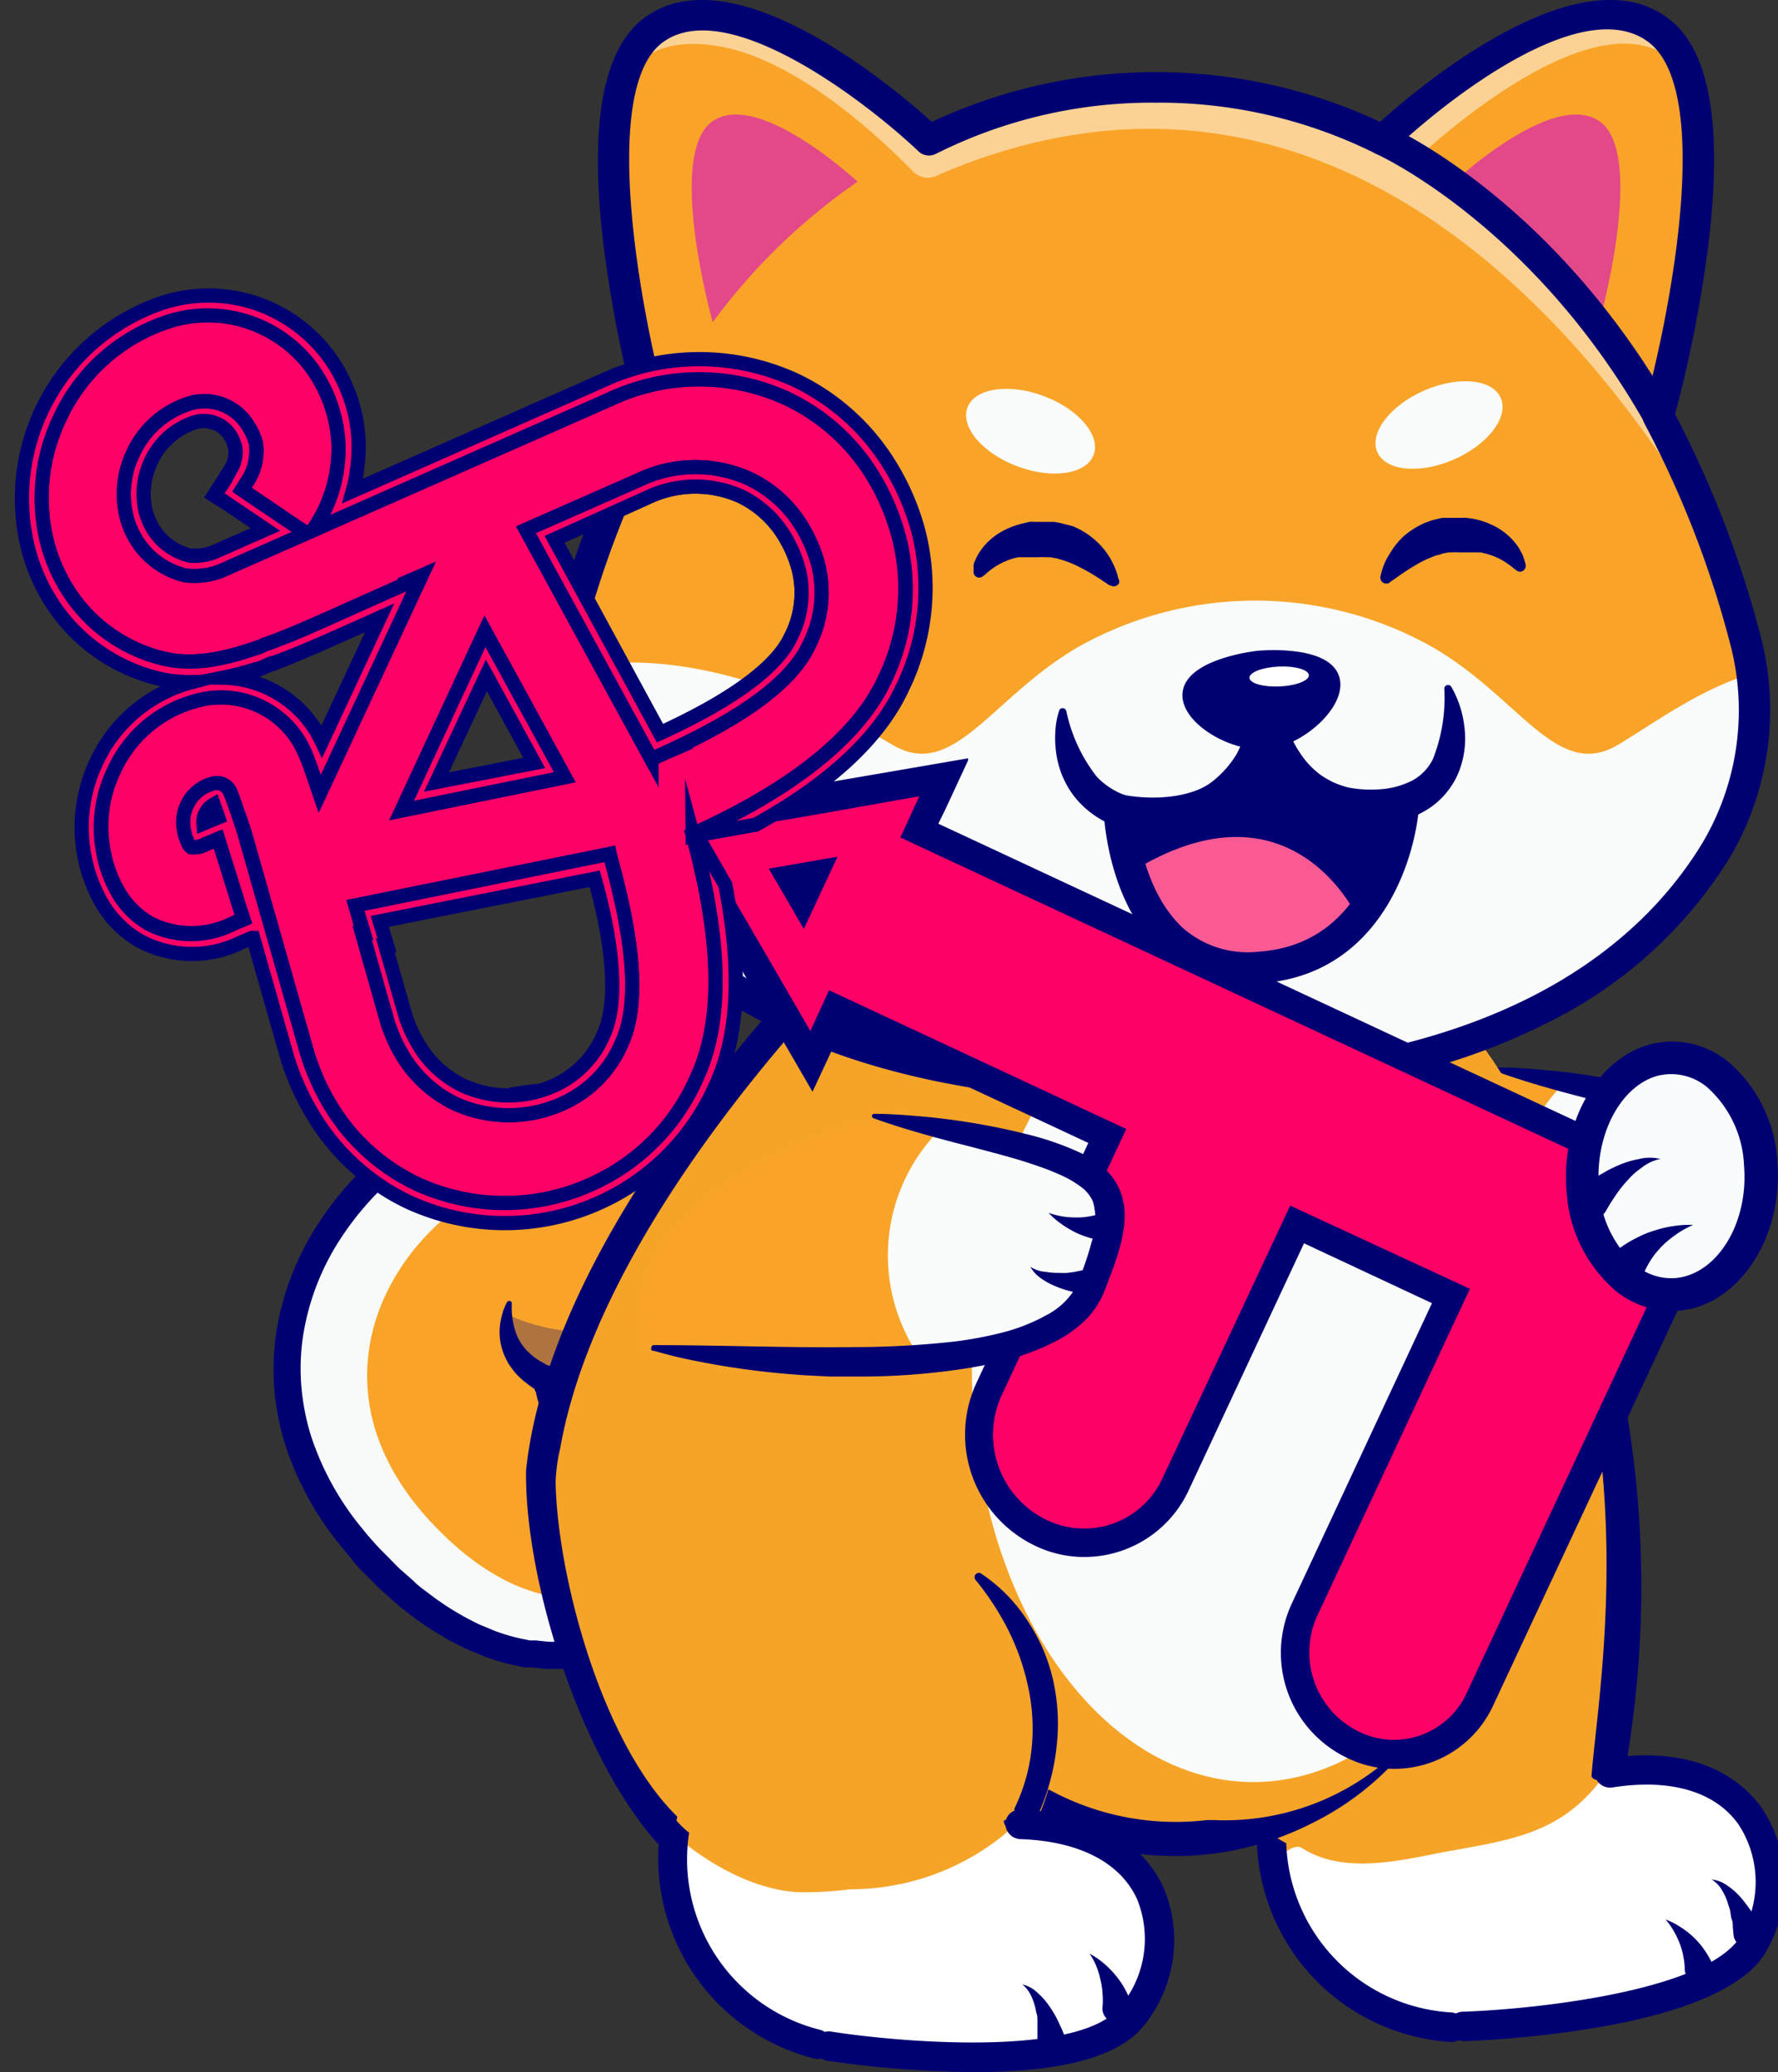 <svg xmlns="http://www.w3.org/2000/svg" viewBox="0 0 125.06 145.72"><rect x="0" y="0" width="125.06" height="145.72" fill="#333333" stroke="none"/><defs><style>.cls-1{fill:#f9a429;}.cls-2{fill:#fafbfb;}.cls-3{opacity:0.3;}.cls-4{fill:#000072;}.cls-5{fill:#f6a428;}.cls-6{fill:#fff;}.cls-7{fill:#f8fafa;}.cls-8{opacity:0.5;}.cls-9{fill:#e34989;}.cls-10{fill:#f95a93;}.cls-11,.cls-13{fill:none;}.cls-12,.cls-14{fill:#f06;}.cls-13,.cls-14{stroke:#000072;stroke-miterlimit:10;}.cls-15{fill:#f9fcfd;}</style></defs><title>a-chi-key</title><g id="EXPORT"><path class="cls-1" d="M89,91.79s28.39,3.82,31.63-4.54c3.3-8.53,1.11-8.68-14.81-12C105.85,75.27,86.38,79.7,89,91.79Z"/><path class="cls-2" d="M108.8,92.47c5.63-.53,10.59-1.94,11.84-5.16,3-7.72,1.48-8.57-10.65-11.11a12.54,12.54,0,0,0-1.19,16.27Z"/><g class="cls-3"><path class="cls-4" d="M118.41,83.69c-1.44,4.89-6.18,7.54-10.33,9,5.92-.48,11.24-1.87,12.53-5.22,2-5.24,2-7.32-2-8.91A8.39,8.39,0,0,1,118.41,83.69Z"/></g><path class="cls-4" d="M89.87,91.69c.58.17,1.16.32,1.74.46l.88.19.88.17c1.17.23,2.35.41,3.54.56s2.37.26,3.56.34q.9.06,1.8.09c.6,0,1.2,0,1.8,0a48.53,48.53,0,0,0,7.21-.49,30.21,30.21,0,0,0,3.6-.73,16.58,16.58,0,0,0,3.52-1.38A8.53,8.53,0,0,0,120,89.79a6,6,0,0,0,1.29-1.66,4.37,4.37,0,0,0,.23-.49l.17-.42.33-.85c.21-.57.41-1.15.58-1.76a9.81,9.81,0,0,0,.37-1.94,4.88,4.88,0,0,0-.31-2.2,4.39,4.39,0,0,0-1.38-1.8,7.8,7.8,0,0,0-1.73-1,20.23,20.23,0,0,0-3.52-1.18c-1.18-.3-2.35-.54-3.53-.74s-2.36-.36-3.55-.47-2.38-.2-3.58-.21a.16.16,0,0,0-.16.15.19.19,0,0,0,.11.16c2.26.81,4.55,1.42,6.82,2,1.13.3,2.27.59,3.37.92.56.17,1.11.35,1.64.54s1,.4,1.54.63a7.73,7.73,0,0,1,1.3.79,2.52,2.52,0,0,1,.77,1,4.62,4.62,0,0,1-.1,2.83c-.14.54-.31,1.08-.5,1.62l-.29.82-.15.4a3.09,3.09,0,0,1-.14.32,5.21,5.21,0,0,1-2.13,2.05,13,13,0,0,1-3.08,1.21,27.05,27.05,0,0,1-3.37.63,64.36,64.36,0,0,1-7,.39c-4.68.06-9.38-.14-14.14-.14a.16.16,0,0,0-.16.16A.16.16,0,0,0,89.87,91.69Z"/><path class="cls-4" d="M116.37,85.83a2.47,2.47,0,0,0,.8.84,4.6,4.6,0,0,0,1,.56c.19.09.38.14.57.21l.58.16.59.13.6.1a1,1,0,0,0,1.09-.79.94.94,0,0,0-.78-1.09.85.85,0,0,0-.39,0h0l-.5.13-.51.11-.52.07a4.55,4.55,0,0,1-.52,0,5.15,5.15,0,0,1-1-.07A2.29,2.29,0,0,1,116.37,85.83Z"/><path class="cls-4" d="M117.66,82a6.15,6.15,0,0,0,.76.68,7.48,7.48,0,0,0,.89.57,6,6,0,0,0,1,.43,6.66,6.66,0,0,0,1.11.27h0a1,1,0,1,0,.32-1.89.92.92,0,0,0-.44,0,5.85,5.85,0,0,1-.85.2,4.64,4.64,0,0,1-.92.06,5.17,5.17,0,0,1-1-.09A5.36,5.36,0,0,1,117.66,82Z"/><ellipse class="cls-5" cx="102.01" cy="129.9" rx="12.26" ry="12.94" transform="translate(-61.01 103.37) rotate(-42.61)"/><path class="cls-5" d="M102.94,142.52s17.23-.53,20.39-5.79.35-15.15-12.84-11.43S107.8,131.52,102.94,142.52Z"/><path class="cls-6" d="M89.62,130.33c.56.4,1.26-.73,1.92-.38,2.82,1.81,6.48,1,9.62.38,4.31-.82,7.94-1.12,10.85-4.42a12,12,0,0,0,1.06-1.4,1.28,1.28,0,0,1,.11.2c10.87-1.72,13.07,7.14,10.15,12-2.83,4.71-16.94,5.63-19.86,5.77h-.53a7.85,7.85,0,0,1-.84,0,13.43,13.43,0,0,1-12.66-13.2C89.43,128.85,89.57,130.77,89.62,130.33Z"/><path class="cls-2" d="M103.2,142.51h0Z"/><path class="cls-4" d="M103.21,142.63h-.43l.07-.22h.33Z"/><path class="cls-4" d="M113.56,123.32l.33.56a1,1,0,0,1-.4,1.38,1.06,1.06,0,0,1-1.39-.47l-.07-.11A6,6,0,0,0,113.56,123.32Z"/><path class="cls-4" d="M88.47,128a6.22,6.22,0,0,0,2,1.63,12.33,12.33,0,0,0,11.62,11.9,1.09,1.09,0,0,1,1,1.08,1,1,0,0,1-1,1,14.55,14.55,0,0,1-13.69-14.28C88.41,128.82,88.43,128.38,88.47,128Z"/><path class="cls-4" d="M123.17,138.55c-2,1.8-5.65,3.17-11,4.07a74.22,74.22,0,0,1-9.15.93,1.09,1.09,0,0,1-1.11-1,1,1,0,0,1,.94-1.07c4.65-.14,17.22-1.38,19.59-5.33a7.4,7.4,0,0,0-.13-7.8c-1.63-2.35-4.8-3.29-8.91-2.64a1.09,1.09,0,0,1-1.22-.86,1,1,0,0,1,.79-1.17c6.69-1.06,9.77,1.77,11,3.55a9.56,9.56,0,0,1,.23,10.06A5.9,5.9,0,0,1,123.17,138.55Z"/><path class="cls-4" d="M120.39,132.18a2.31,2.31,0,0,1,1.08.41,4.87,4.87,0,0,1,.91.79c.14.15.26.31.39.47l.36.49c.1.17.22.34.32.52l.3.54a1,1,0,0,1-.38,1.38.93.93,0,0,1-1.32-.33.89.89,0,0,1-.12-.39v0l-.05-.54c0-.18,0-.35-.07-.53s-.07-.36-.1-.53-.09-.35-.15-.51a3.89,3.89,0,0,0-.43-1A2.1,2.1,0,0,0,120.39,132.18Z"/><path class="cls-4" d="M117.16,135a4.89,4.89,0,0,1,.92.45,6.13,6.13,0,0,1,.85.62,5.78,5.78,0,0,1,.76.8,7.28,7.28,0,0,1,.64,1v0a1.05,1.05,0,0,1-.37,1.39.94.94,0,0,1-1.46-.78,4.58,4.58,0,0,0-.1-.89,5,5,0,0,0-.25-.9,6.42,6.42,0,0,0-.42-.88A5.61,5.61,0,0,0,117.16,135Z"/><path class="cls-1" d="M38.42,97s1.37,10.46,15.25,7.66l2,2S42,126.8,25.89,109.48C9.15,91.44,33.13,70.83,45,79.06c11.53,8,.14,20-5.28,18.43s-3.88-5.88-3.88-5.88"/><path class="cls-7" d="M25.89,109.48C9.15,91.44,33.13,70.83,45,79.06c6.07,4.19,5.79,9.51,3.37,13.38,1.13-2.8.72-6.22-3.3-9C35.88,77.07,17.31,93,30.27,107c10.82,11.67,20.25,1.42,22.54-1.47.48-.06,1-.13,1.5-.23l1.37,1.38S42,126.8,25.89,109.48Z"/><path class="cls-4" d="M37.49,97.11c0,.16,0,.25.07.37s0,.22.08.33.11.43.18.64a11.35,11.35,0,0,0,.47,1.22,10.89,10.89,0,0,0,1.36,2.24,10.36,10.36,0,0,0,4.18,3.15,13.83,13.83,0,0,0,5,1,22.32,22.32,0,0,0,5-.48l-.84-.26,2,2-.11-1.19h0c-.32.46-.71,1-1.09,1.41s-.8.91-1.21,1.35a26.92,26.92,0,0,1-2.67,2.46,23.6,23.6,0,0,1-3,2c-.27.14-.52.3-.79.42l-.8.39-.82.34-.21.09-.21.07-.41.13a13.18,13.18,0,0,1-3.44.67c-.15,0-.29,0-.44,0H39a3.1,3.1,0,0,1-.43,0l-.87-.09-.22,0-.21,0-.43-.09a12.42,12.42,0,0,1-1.69-.46l-.21-.07-.21-.08-.4-.17c-.27-.12-.55-.21-.81-.35a19.83,19.83,0,0,1-3.05-1.85c-.47-.37-1-.71-1.4-1.13l-.68-.6c-.11-.1-.23-.19-.34-.3l-.32-.32c-.42-.44-.86-.86-1.27-1.3l-.6-.68-.57-.7A20,20,0,0,1,21.88,101a16.43,16.43,0,0,1-.68-3.46A15.27,15.27,0,0,1,21.31,94a17.39,17.39,0,0,1,2.46-6.6,20.65,20.65,0,0,1,4.76-5.28,18.75,18.75,0,0,1,6.26-3.3,12.26,12.26,0,0,1,6.81-.22,8.76,8.76,0,0,1,1.57.6,7.43,7.43,0,0,1,.73.4,6.22,6.22,0,0,1,.7.48l.7.53.65.57a5.76,5.76,0,0,1,.6.61l.3.31.26.33a8,8,0,0,1,1.49,2.9,7.6,7.6,0,0,1,.13,3.22,9.67,9.67,0,0,1-1.21,3.1,11.21,11.21,0,0,1-2.15,2.65,9.94,9.94,0,0,1-2.8,1.85,5.05,5.05,0,0,1-1.51.4,2.81,2.81,0,0,1-.71,0L40,96.53l-.4-.12-.4-.13a2.43,2.43,0,0,1-.37-.16L38.47,96l-.34-.2a4.07,4.07,0,0,1-.65-.43,2.33,2.33,0,0,1-.28-.26L37.06,95l-.12-.15a3.57,3.57,0,0,1-.74-1.39A5.54,5.54,0,0,1,36,91.67v0a.18.18,0,0,0-.33-.1,3.56,3.56,0,0,0-.38,1,4.33,4.33,0,0,0-.15,1,4.19,4.19,0,0,0,.51,2.11l.13.25.16.22a5.12,5.12,0,0,0,.34.44,5.71,5.71,0,0,0,.82.74l.44.32.47.25c.16.07.31.17.47.23l.49.19.49.18.59.13a6.46,6.46,0,0,0,1.16,0,7.37,7.37,0,0,0,2.12-.49c.33-.12.64-.28,1-.42l.45-.25c.15-.09.3-.17.44-.27a9.8,9.8,0,0,0,.85-.58c.27-.2.53-.43.79-.65a13.92,13.92,0,0,0,2.61-3.11A11.81,11.81,0,0,0,51,89a9.37,9.37,0,0,0-.17-4.21,10,10,0,0,0-1.93-3.71l-.32-.4-.36-.37a9.63,9.63,0,0,0-.72-.71c-.26-.22-.51-.45-.77-.66l-.8-.6c-.26-.2-.57-.38-.85-.57s-.6-.34-.92-.48a11.31,11.31,0,0,0-1.94-.72,13.81,13.81,0,0,0-2-.37,15.29,15.29,0,0,0-2,0,16.38,16.38,0,0,0-3.94.71,20,20,0,0,0-3.64,1.53,21.6,21.6,0,0,0-3.28,2.16,22.5,22.5,0,0,0-5.21,5.83,19.33,19.33,0,0,0-2.73,7.37,18.18,18.18,0,0,0-.12,4,18.4,18.4,0,0,0,.79,3.89,21.8,21.8,0,0,0,3.74,6.86l.62.75L25,110c.44.48.9.92,1.35,1.38l.34.34.37.33.73.64c.47.44,1,.81,1.52,1.21a21.13,21.13,0,0,0,3.36,2c.29.15.61.26.91.39l.46.19.23.09.24.08a16.17,16.17,0,0,0,1.93.52l.49.1.24,0,.25,0,1,.1a4.18,4.18,0,0,0,.5,0h1c.17,0,.34,0,.5,0a15.67,15.67,0,0,0,3.91-.77l.47-.16.23-.08.23-.09.91-.38.89-.44c.3-.13.57-.31.86-.47a24.37,24.37,0,0,0,3.21-2.21A29.48,29.48,0,0,0,54,110.2c.44-.47.87-1,1.28-1.45s.81-1,1.21-1.55h0a.92.92,0,0,0-.11-1.18h0l-2-2a.94.94,0,0,0-.84-.26h0a21.54,21.54,0,0,1-4.57.46,12.26,12.26,0,0,1-4.36-.85,8.44,8.44,0,0,1-3.43-2.58A9.06,9.06,0,0,1,40,98.9a10.65,10.65,0,0,1-.39-1c-.06-.18-.11-.35-.15-.52l-.06-.26a1.24,1.24,0,0,1,0-.23v0a.93.93,0,0,0-1.85.27Z"/><g class="cls-3"><path class="cls-4" d="M35.67,92.44s10,5,14-5.18c0,0-3,13.11-12,9.35A5.24,5.24,0,0,1,35.67,92.44Z"/></g><path class="cls-5" d="M62.87,63.52S42.65,84.3,38.05,102.24C36.8,107.1,38.51,113,40.36,118c1.58,4.27,3,7.89,5.77,9.23,17.7,8.47,24.63-.38,38.1,1.16,13.76,1.57,29.05-4.3,29.05-4.3s4.84-46.43-17.2-57.69S64.2,61.8,62.87,63.52Z"/><path class="cls-4" d="M95.59,67.38c-11.43-5.83-19.24-6.59-23.79-6.2-5,.44-7.59,2.36-8.08,3l-.12.13c-.23.21-21,19.41-24.2,37.56a12.05,12.05,0,0,0-.32,2.37c.12,6.85,3.59,19.93,9.75,24.55a2.57,2.57,0,0,0-1.93,1.54c-5.77-5.77-10-18.85-9.9-26.92a30.49,30.49,0,0,1,.57-3.42c1.56-7,5.54-14.69,11.88-23.08A119.9,119.9,0,0,1,62.08,62.78c.94-1.13,4-3.27,9.54-3.75,7-.6,15.41,1.56,25,6.43A1.07,1.07,0,0,1,97,66.91,1.08,1.08,0,0,1,95.59,67.38Z"/><path class="cls-4" d="M111.94,124.94c.34-4.7,2.63-17.29-.82-30.85a1.12,1.12,0,0,1,.58-1.3,1.07,1.07,0,0,1,1.49.71,73.45,73.45,0,0,1,1.16,30.72,1.06,1.06,0,0,1-1,1C113.25,124.24,112.49,125.73,111.94,124.94Z"/><ellipse class="cls-2" cx="88.16" cy="96.3" rx="19.8" ry="29.03"/><path class="cls-4" d="M58.1,136.34a16.62,16.62,0,0,0,2.34,0,16.28,16.28,0,0,0,2.31-.34,15.26,15.26,0,0,0,4.33-1.75,15,15,0,0,0,6.07-6.92,14.75,14.75,0,0,0,.75-2.21,15.13,15.13,0,0,0,.42-2.31,14,14,0,0,0-.25-4.66,13.22,13.22,0,0,0-.73-2.23,13.53,13.53,0,0,0-1.11-2A11.4,11.4,0,0,0,69,110.66a.3.3,0,0,0-.4.09.32.32,0,0,0,0,.34h0a19.51,19.51,0,0,1,2.33,3.57,16.76,16.76,0,0,1,1.37,3.9,13.84,13.84,0,0,1,.29,4.11,12.59,12.59,0,0,1-1,4,13.26,13.26,0,0,1-13.32,8,.86.86,0,1,0-.15,1.71Z"/><ellipse class="cls-5" cx="59.75" cy="131.32" rx="12.26" ry="12.94" transform="translate(-60.33 51.35) rotate(-31.87)"/><path class="cls-5" d="M58.31,143.9s17,2.69,21.11-1.89,3.17-14.82-10.48-13.62S65.14,134,58.31,143.9Z"/><path class="cls-6" d="M56.49,133.08a25.66,25.66,0,0,0,3.33-.21,17.14,17.14,0,0,0,10.5-3.6,11.25,11.25,0,0,0,1.3-1.18c0,.07,0,.14.08.22,11,.34,11.5,9.45,7.72,13.7s-17.69,2.37-20.59,2l-.26,0-.26,0h0c-.28-.05-.55-.1-.82-.17A13.44,13.44,0,0,1,47.42,129C49.85,131.19,53.42,133.08,56.49,133.08Z"/><path class="cls-2" d="M58.56,143.94l-.25,0h0Z"/><path class="cls-4" d="M58.55,144.05h0l-.25,0-.17,0,.11-.21h.08l.25,0h0Z"/><path class="cls-4" d="M72.32,127a6.32,6.32,0,0,1,.22.61,1,1,0,0,1-.64,1.28,1.07,1.07,0,0,1-1.29-.72c0-.05,0-.09,0-.13A6.06,6.06,0,0,0,72.32,127Z"/><path class="cls-4" d="M46.81,126.89a6.15,6.15,0,0,0,1.66,2,12.36,12.36,0,0,0,9.2,13.86,1.09,1.09,0,0,1,.81,1.25.94.94,0,0,1-.44.66,1,1,0,0,1-.74.12,14.54,14.54,0,0,1-10.79-16.59A13,13,0,0,1,46.81,126.89Z"/><path class="cls-4" d="M78.93,143.77c-2.26,1.4-6.14,2.06-11.57,1.94a75.65,75.65,0,0,1-9.16-.78,1.09,1.09,0,0,1-.9-1.19,1,1,0,0,1,1.11-.87c4.6.73,17.18,1.85,20.24-1.58a7.42,7.42,0,0,0,1.34-7.7c-1.17-2.61-4.11-4.12-8.27-4.25a1.09,1.09,0,0,1-1-1.07,1,1,0,0,1,1-1c6.77.21,9.26,3.57,10.15,5.55a9.54,9.54,0,0,1-1.65,9.92A5.91,5.91,0,0,1,78.93,143.77Z"/><path class="cls-4" d="M71.91,139.56a2.32,2.32,0,0,1,1.06.58,5,5,0,0,1,.83.94,6,6,0,0,1,.34.53q.17.28.3.57l.27.58.23.59a1.09,1.09,0,0,1-.57,1.38,1,1,0,0,1-1.33-.51.93.93,0,0,1-.07-.43v0l0-.57c0-.18,0-.37,0-.56s0-.37,0-.56,0-.37-.08-.55a4.38,4.38,0,0,0-.31-1.07A2.34,2.34,0,0,0,71.91,139.56Z"/><path class="cls-4" d="M76.64,137.4a5.09,5.09,0,0,1,.89.59,6.43,6.43,0,0,1,.8.77,6.25,6.25,0,0,1,.68.92,7.85,7.85,0,0,1,.53,1.09v0a1.1,1.1,0,0,1-.58,1.39,1,1,0,0,1-1.34-.52.92.92,0,0,1-.07-.49,5.75,5.75,0,0,0,0-.93,5.29,5.29,0,0,0-.15-1,5.75,5.75,0,0,0-.31-1A5,5,0,0,0,76.64,137.4Z"/><path class="cls-4" d="M73.74,125.84l.66.34A18.61,18.61,0,0,0,84.91,128l.42,0a17.55,17.55,0,0,0,11.51-3.62,12.24,12.24,0,0,0,2.42-2.51c.26-.18.53-.36.79-.56-.09.16-.19.31-.28.46a19.56,19.56,0,0,1-2.08,2.56,20,20,0,0,1-5.32,3.85,21.17,21.17,0,0,1-3,1.26,20.68,20.68,0,0,1-3.19.8,21,21,0,0,1-12.81-1.89c-.16-.07-.31-.16-.47-.24A16.78,16.78,0,0,0,73.74,125.84Z"/><path class="cls-1" d="M45.94,29.26s-6.32-22.37,0-27.12,19.4,7.72,19.4,7.72a36.21,36.21,0,0,1,31.93,0s13.08-12.47,19.4-7.72,0,27.12,0,27.12h0a71.5,71.5,0,0,1,6.06,15.68,19.32,19.32,0,0,1-2.15,15C115.85,67.7,105,76.48,81.31,76.39,57.65,76.48,46.76,67.7,42,60a19.32,19.32,0,0,1-2.15-15,71.5,71.5,0,0,1,6.06-15.68"/><path class="cls-2" d="M42,60a19.29,19.29,0,0,1-2.62-12.66c8.3-2.67,19.13,2.52,23.41,5.05s6.94-3.33,13-6.86a25.4,25.4,0,0,1,25,0c6.1,3.53,8.72,9.4,13,6.86,2.48-1.47,5.58-3.82,9.35-5A19.23,19.23,0,0,1,120.58,60C115.85,67.7,105,76.48,81.31,76.39,57.65,76.48,46.76,67.7,42,60Z"/><g class="cls-8"><path class="cls-6" d="M48.65,1.1C54-.77,65.34,9.86,65.34,9.86,104.6-5.44,120.4,37.67,120.4,37.67,107.23,15.4,88.31,2.7,66,12.3a1.45,1.45,0,0,1-1.78-.24c-2.14-2.2-8.21-8-13.86-8.84-7-1.08-7,4.84-7,4.84A7.65,7.65,0,0,1,48.65,1.1Z"/></g><g class="cls-8"><path class="cls-6" d="M116.2,2.84a4.39,4.39,0,0,1,1,1.06C111.36,0,99.74,11.09,99.74,11.09L98.52,9.87S110.45-1.49,116.2,2.84Z"/></g><path class="cls-9" d="M102.29,12.78s7.08-6.6,10.28-4.2-.08,14.09-.08,14.09A43,43,0,0,0,102.29,12.78Z"/><path class="cls-9" d="M60.32,12.78s-7.08-6.6-10.27-4.2.08,14.09.08,14.09A42.83,42.83,0,0,1,60.32,12.78Z"/><path class="cls-4" d="M54.09,72.07a31.29,31.29,0,0,1-13-11.56,20.44,20.44,0,0,1-2.27-15.84,73.14,73.14,0,0,1,5.95-15.54A92.12,92.12,0,0,1,42.5,17.62C41.4,9,42.34,3.5,45.29,1.28c6.26-4.71,17.6,4.9,20.25,7.29a37.26,37.26,0,0,1,31.53,0c2.66-2.39,14-12,20.25-7.29,3,2.22,3.89,7.72,2.79,16.34a92.12,92.12,0,0,1-2.29,11.51,73.14,73.14,0,0,1,6,15.54,20.44,20.44,0,0,1-2.27,15.84,31.26,31.26,0,0,1-13,11.56c-7.12,3.58-16.16,5.39-26.85,5.39h-.74C70.24,77.46,61.21,75.65,54.09,72.07Zm27.59,3.24c23.34,0,33.54-8.65,38-15.92a18.27,18.27,0,0,0,2-14.17,70.94,70.94,0,0,0-6-15.41,1.11,1.11,0,0,1-.11-.84c1.71-6,5.09-22.43.39-26s-14.55,4.35-18,7.64a1.07,1.07,0,0,1-1.21.19A34.09,34.09,0,0,0,81.38,7.22a.38.38,0,0,1-.15,0,33.85,33.85,0,0,0-15.42,3.61,1.07,1.07,0,0,1-1.21-.19C61.14,7.35,51.17-.44,46.59,3S45.28,22.94,47,29a1.08,1.08,0,0,1-.11.83,71,71,0,0,0-5.95,15.42,18.35,18.35,0,0,0,2,14.17c4.44,7.27,14.64,15.92,38,15.92h.74Z"/><path class="cls-4" d="M116.67,30.34a1.09,1.09,0,0,0,.94-1.62C109.3,14.15,98.18,9.08,97.71,8.87a1.09,1.09,0,0,0-1.43.55,1.08,1.08,0,0,0,.55,1.42h0c.11.05,11,5,18.91,19A1.06,1.06,0,0,0,116.67,30.34Z"/><path class="cls-4" d="M83.22,48.46c.55-2.21,5.22-2.69,5.22-2.69s4.67-.48,5.66,1.57-2.29,5.08-4.95,5.35S82.67,50.66,83.22,48.46Z"/><path class="cls-4" d="M87.86,50.84l-.06.23-.09.27c-.07.19-.14.37-.22.55A9.59,9.59,0,0,1,87,53a7,7,0,0,1-1.47,1.75,4.88,4.88,0,0,1-.92.64,5.3,5.3,0,0,1-1,.46,7.39,7.39,0,0,1-2.33.37,5.18,5.18,0,0,1-4.14-1.6A11.22,11.22,0,0,1,75,50v0a.27.27,0,0,0-.32-.19.24.24,0,0,0-.18.17,5.43,5.43,0,0,0-.27,1.48,7.57,7.57,0,0,0,.06,1.5,6.46,6.46,0,0,0,1.17,2.92A6.55,6.55,0,0,0,78,57.92a8.34,8.34,0,0,0,3.12.75,10.56,10.56,0,0,0,1.59,0,8.74,8.74,0,0,0,1.59-.3,8.15,8.15,0,0,0,3-1.49,9.2,9.2,0,0,0,2.14-2.44A11.32,11.32,0,0,0,90.12,53q.15-.36.27-.75a2.91,2.91,0,0,0,.12-.39c0-.14.07-.25.11-.44a1.41,1.41,0,0,0-2.72-.7Z"/><path class="cls-4" d="M87.73,51.42c0,.2.07.31.11.45s.08.27.12.39.18.51.29.75A8.88,8.88,0,0,0,89,54.43a8.16,8.16,0,0,0,2.3,2.35,8.46,8.46,0,0,0,1.49.78,9.21,9.21,0,0,0,1.6.42,10.13,10.13,0,0,0,3.16,0,7.61,7.61,0,0,0,3-1.15,5.64,5.64,0,0,0,2.09-2.62,6.43,6.43,0,0,0,.36-3.1,7.28,7.28,0,0,0-.92-2.81.27.27,0,0,0-.36-.09.26.26,0,0,0-.13.23v0a11.69,11.69,0,0,1-.8,4.94,3.42,3.42,0,0,1-1.45,1.51,5.72,5.72,0,0,1-2.16.61,8.3,8.3,0,0,1-2.35-.12,6.43,6.43,0,0,1-1-.34,6.73,6.73,0,0,1-.94-.54,5.9,5.9,0,0,1-1.49-1.61,6.15,6.15,0,0,1-.55-1c-.08-.17-.15-.35-.22-.53l-.09-.27-.07-.21,0-.13a1.41,1.41,0,0,0-2.72.7Z"/><path class="cls-4" d="M98.69,56.36S98.08,67.4,88.6,68,78.74,57,78.74,57s9.37,2.18,10.28-7C89,49.93,90,58.81,98.69,56.36Z"/><path class="cls-10" d="M95.53,64.61s-4.6-10.36-16-3.26C79.57,61.35,84.61,73.73,95.53,64.61Z"/><path class="cls-4" d="M81.71,66.92c-3.83-3.46-4.07-9.64-4.08-9.9a1.13,1.13,0,0,1,.4-.89,1.11,1.11,0,0,1,1-.23s3.84.84,6.43-1a6.62,6.62,0,0,0,2.49-5,1.12,1.12,0,0,1,1.1-1h0a1.12,1.12,0,0,1,1.11,1s.41,3.45,2.78,5c1.38.92,3.23,1.08,5.48.44a1.12,1.12,0,0,1,1.41,1.14C99.57,60.58,97,68.59,88.67,69.15c-.27,0-.55,0-.82,0A8.87,8.87,0,0,1,81.71,66.92Zm10-10.24a7.88,7.88,0,0,1-2.53-2.88,7.66,7.66,0,0,1-2.42,2.89A10.32,10.32,0,0,1,80,58.28c.27,1.81,1.05,5,3.22,7a6.92,6.92,0,0,0,5.31,1.65c6.48-.44,8.34-6.32,8.86-9.15A7.78,7.78,0,0,1,91.66,56.68Z"/><ellipse class="cls-6" cx="89.97" cy="47.58" rx="2.09" ry="0.7" transform="translate(-2.04 4.08) rotate(-2.57)"/><ellipse class="cls-2" cx="72.49" cy="30.32" rx="2.64" ry="4.74" transform="translate(18.64 87.55) rotate(-69.44)"/><ellipse class="cls-2" cx="101.22" cy="29.89" rx="4.74" ry="2.64" transform="translate(-3.47 43.28) rotate(-23.74)"/><path class="cls-4" d="M97.77,40.94c.38-.26.76-.54,1.13-.78s.73-.46,1.08-.65a10.77,10.77,0,0,1,1.07-.46c.18,0,.35-.12.53-.14l.27-.06.27,0a5.3,5.3,0,0,1,.59,0c.2,0,.39,0,.59,0l.29,0,.29,0,.28,0,.28.07a4.51,4.51,0,0,1,1.09.41,3.61,3.61,0,0,1,.53.33,2.48,2.48,0,0,1,.26.19c.09.06.17.15.24.19l.14.1a.39.39,0,0,0,.55-.12.4.4,0,0,0,.06-.3,1.55,1.55,0,0,0-.06-.23,1.52,1.52,0,0,0-.06-.2,2.78,2.78,0,0,0-.16-.4c-.07-.12-.13-.25-.21-.37l-.12-.18-.13-.17a4.62,4.62,0,0,0-1.34-1.11,5.45,5.45,0,0,0-1.64-.58l-.42-.06a3.28,3.28,0,0,0-.43,0h-.42a1.47,1.47,0,0,0-.21,0l-.22,0-.45,0-.43.1a3,3,0,0,0-.43.12l-.42.16a5.89,5.89,0,0,0-1.45.93,5.56,5.56,0,0,0-1,1.28,4.08,4.08,0,0,0-.37.72,5,5,0,0,0-.24.8.42.42,0,0,0,.66.43Z"/><path class="cls-4" d="M78.66,40.68a3.85,3.85,0,0,0-.26-.79,5.17,5.17,0,0,0-1.48-2A5.5,5.5,0,0,0,75.44,37L75,36.89l-.43-.11-.44-.08-.44,0-.23,0h-.21l-.42,0a3,3,0,0,0-.42,0L72,36.8a5.62,5.62,0,0,0-1.62.63,4.53,4.53,0,0,0-1.31,1.15l-.12.17-.12.19c-.07.12-.14.25-.2.38s-.11.26-.15.39a1.6,1.6,0,0,0,0,.21c0,.07,0,.14,0,.23a.4.4,0,0,0,.62.4l.14-.1c.07-.05.15-.14.23-.2l.25-.2a4.21,4.21,0,0,1,.52-.34,5,5,0,0,1,1.08-.45l.28-.07.28,0,.29,0,.29,0c.2,0,.39,0,.59,0a5.54,5.54,0,0,1,.59,0l.27,0,.27.06c.18,0,.35.1.53.13a8.09,8.09,0,0,1,1.08.43c.36.18.73.38,1.11.61s.76.5,1.15.75l.06,0a.43.43,0,0,0,.59-.13A.41.41,0,0,0,78.66,40.68Z"/><path class="cls-11" d="M39.09,76.29a7.74,7.74,0,0,1-6.52.06,7.26,7.26,0,0,1-3.13-2.89,9.06,9.06,0,0,1-1-2.29l-1.34-4.69.12,0-.37-1.22-.14-.46,15.12-3c.71,2.72,2,8.12.58,11A6.78,6.78,0,0,1,39.09,76.29Z"/><polygon class="cls-11" points="56.54 65.36 54.07 61.12 58.91 60.28 56.54 65.36"/><path class="cls-12" d="M98.05,123.4a6.51,6.51,0,0,1-2.8-.63,7.21,7.21,0,0,1-3.48-9.57l10.29-22L91.24,86.11l-8.55,18.31a7.1,7.1,0,0,1-6.41,4.08,7,7,0,0,1-3-.66,7.65,7.65,0,0,1-3.7-10.18l8.3-17.77L58.79,71l-1.72,3.69L47.38,58l19-3.27-1.72,3.69,55.78,26L104,119.58a6.63,6.63,0,0,1-6,3.82ZM56.44,63.21l.76-1.61-1.54.26Z"/><path class="cls-4" d="M64.66,56,63.33,58.9l55.78,26-.62,1.32h0l-15.35,32.9a5.63,5.63,0,0,1-5.09,3.24,5.53,5.53,0,0,1-2.37-.53,6.2,6.2,0,0,1-3-8.25l10.71-22.94L90.75,84.79l-9,19.21a6.06,6.06,0,0,1-8.06,2.93,6.65,6.65,0,0,1-3.22-8.84L79.22,79.4,58.31,69.64,57,72.51l-3.35-5.78-2.47-4.24L51,62.22l-2-3.48L53.15,58l.09,0,4.84-.83L64.66,56m-8.12,9.33,2.37-5.08-4.84.84,2.47,4.24m11.55-12-3.77.65-6.58,1.13L52.9,56h-.09l-4.18.73-2.84.48,1.45,2.49,2,3.48.16.27,2.47,4.25,3.36,5.77,1.92,3.31,1.62-3.47.49-1,17.29,8.07L68.69,97.24a8.66,8.66,0,0,0,4.18,11.5,7.93,7.93,0,0,0,3.41.76,8.09,8.09,0,0,0,7.31-4.65l8.13-17.41,9,4.21-9.86,21.13a8.19,8.19,0,0,0,4,10.9,7.49,7.49,0,0,0,3.22.72A7.66,7.66,0,0,0,105,120l15.36-32.89.61-1.33.85-1.81L120,83.12,66,57.93l.49-1,1.61-3.47Z"/><path class="cls-13" d="M16.25,35.6l.71.48,1.72,1.16L15,38.86a3.92,3.92,0,0,1-1.62.22,4.16,4.16,0,0,1-2.64-1.93,4.52,4.52,0,0,1-.53-1.33,5.32,5.32,0,0,1,.39-3.34,5.14,5.14,0,0,1,3-2.75,2.24,2.24,0,0,1,1.85.17,2.3,2.3,0,0,1,.79.79,2.66,2.66,0,0,1,.31.8,1.5,1.5,0,0,1,0,.6,2.08,2.08,0,0,1-.18.66l-.12.22-.46.72-.74,1.15Z"/><path class="cls-13" d="M55.63,44.79c-1,2.16-4.11,4.44-9.21,6.78L39,37.93,45.51,35a7.82,7.82,0,0,1,6.55-.12,7.35,7.35,0,0,1,3.19,2.92A8.81,8.81,0,0,1,56.17,40,6.77,6.77,0,0,1,55.63,44.79Z"/><path class="cls-13" d="M14.44,57.22a1.42,1.42,0,0,1,.59-.64c.07.2.18.49.32.91l-.52.21-.52.22A1.35,1.35,0,0,1,14.44,57.22Z"/><path class="cls-13" d="M18.15,47.11l.58-.25.37-.16.08,0C21,46,23,45.1,25.46,44l1.25-.56-4.07,8.72c-.12-.25-.25-.49-.38-.72a7.84,7.84,0,0,0-6.57-3.78A21.29,21.29,0,0,0,18,47.06Z"/><polygon class="cls-13" points="30.69 55.03 34.21 47.49 37.58 53.66 30.69 55.03"/><path class="cls-14" d="M49,75.83c1.86-4,1.76-9.6-.29-17.16,7.07-3.19,11.6-6.84,13.46-10.82a14.61,14.61,0,0,0,1-10.28,16.3,16.3,0,0,0-1.7-4A14.2,14.2,0,0,0,55.3,28a14.78,14.78,0,0,0-12.42.1L22,37.3l.26-.41a9.52,9.52,0,0,0,.62-1.13,10,10,0,0,0,.87-3.12,9.13,9.13,0,0,0-.16-3.09,9.87,9.87,0,0,0-1.16-2.95,9.08,9.08,0,0,0-10.66-4,12.79,12.79,0,0,0-7.6,6.84,13,13,0,0,0-.95,8.28A11.72,11.72,0,0,0,4.6,41.23a11,11,0,0,0,6.92,5.09c1.77.42,3.81.18,6.59-.77l.06,0,.36-.16.13-.06c1.82-.66,3.81-1.54,6.23-2.63l2.87-1.28.73-.32,0-.1,1.15-.51L22.48,55.81c-.46-1.37-.78-2.29-1-2.77a8.86,8.86,0,0,0-.44-.87,6.43,6.43,0,0,0-7.23-2.89A8.85,8.85,0,0,0,8,54.22a9.07,9.07,0,0,0-.76,5.31,8.83,8.83,0,0,0,1.11,3.21,6,6,0,0,0,2.17,2.17,6.48,6.48,0,0,0,5.91,0l.74-.31-.25-.76-1.25-4L15.38,59l-.89.37a1.74,1.74,0,0,1-1,.22.55.55,0,0,1-.17-.19,3.44,3.44,0,0,1-.36-1.13,2.79,2.79,0,0,1,.23-1.63,2.72,2.72,0,0,1,1.76-1.5,1,1,0,0,1,1.19.42l.06.13c.12.28.38,1,1,2.82l4.29,15.09a16.38,16.38,0,0,0,1.73,4.08,14.25,14.25,0,0,0,6.1,5.59,14.78,14.78,0,0,0,12.41,0A14.61,14.61,0,0,0,49,75.83ZM21.55,37.5l-6.08,2.68a5.21,5.21,0,0,1-2.41.26,5.56,5.56,0,0,1-3.51-2.57,5.82,5.82,0,0,1-.69-1.75,6.62,6.62,0,0,1,.49-4.23,6.52,6.52,0,0,1,3.86-3.49A3.58,3.58,0,0,1,17.48,30,4.09,4.09,0,0,1,18,31.19,3.33,3.33,0,0,1,18,32.24a3.16,3.16,0,0,1-.31,1.1,3.39,3.39,0,0,1-.2.38l-.46.72.7.48L21,37.14Zm12.56,6.9,5.61,10.26L28.25,57Zm12.28,8.72a3.82,3.82,0,0,0-.56.3L37,37.26l7.94-3.5a9.16,9.16,0,0,1,7.71-.11,8.69,8.69,0,0,1,3.8,3.46,10.41,10.41,0,0,1,1.07,2.5,8.1,8.1,0,0,1-.63,5.77C55.68,48,52.25,50.5,46.39,53.12ZM39.65,77.57a9.12,9.12,0,0,1-7.68,0,8.69,8.69,0,0,1-3.73-3.43,11,11,0,0,1-1.11-2.62l-1.67-5.9.09,0-.23-.77L25,63.68,42.88,60.1a2.81,2.81,0,0,0,.08.31c1.08,3.94,2.34,9.56.76,13A8.1,8.1,0,0,1,39.65,77.57Z"/><path class="cls-14" d="M39.72,54.66,34.11,44.4,28.25,57Zm-5.51-7.17,3.37,6.17L30.69,55Z"/><path class="cls-14" d="M46.39,53.12c5.86-2.62,9.29-5.15,10.5-7.74a8.1,8.1,0,0,0,.63-5.77,10.41,10.41,0,0,0-1.07-2.5,8.69,8.69,0,0,0-3.8-3.46,9.16,9.16,0,0,0-7.71.11L37,37.26l8.83,16.16A3.82,3.82,0,0,1,46.39,53.12Zm8.86-15.29A8.81,8.81,0,0,1,56.17,40a6.77,6.77,0,0,1-.54,4.79c-1,2.16-4.11,4.44-9.21,6.78L39,37.93,45.51,35a7.82,7.82,0,0,1,6.55-.12A7.35,7.35,0,0,1,55.25,37.83Z"/><path class="cls-14" d="M39.65,77.57a8.1,8.1,0,0,0,4.07-4.21c1.58-3.39.32-9-.76-13a2.81,2.81,0,0,1-.08-.31L25,63.68l.36,1.17.23.77-.09,0,1.67,5.9a11,11,0,0,0,1.11,2.62A8.69,8.69,0,0,0,32,77.61,9.12,9.12,0,0,0,39.65,77.57Zm2.8-4.8a6.78,6.78,0,0,1-3.36,3.52,7.74,7.74,0,0,1-6.52.06,7.26,7.26,0,0,1-3.13-2.89,9.06,9.06,0,0,1-1-2.29l-1.34-4.69.12,0-.37-1.22-.14-.46,15.12-3C42.58,64.45,43.82,69.85,42.45,72.77Z"/><path class="cls-14" d="M53.15,58c5.2-2.88,8.67-6.09,10.3-9.58a16,16,0,0,0,1.09-11.26A17.4,17.4,0,0,0,62.7,32.9a15.71,15.71,0,0,0-6.81-6.19,16.16,16.16,0,0,0-13.58.09l-17.5,7.73a10.27,10.27,0,0,0,.33-1.74A10.76,10.76,0,0,0,25,29.25a11.51,11.51,0,0,0-1.33-3.37,10.61,10.61,0,0,0-3.79-3.71,10.48,10.48,0,0,0-8.49-.86A14.52,14.52,0,0,0,1.86,38.06,12.91,12.91,0,0,0,3.4,42a12.38,12.38,0,0,0,7.79,5.73,9.68,9.68,0,0,0,2.31.24h0a10.26,10.26,0,0,0-6.76,5.71,10.73,10.73,0,0,0,.42,9.83,7.4,7.4,0,0,0,2.69,2.67,7.78,7.78,0,0,0,7.13.09l.74-.31.09,0L20.1,74A17.85,17.85,0,0,0,22,78.39a15.72,15.72,0,0,0,6.7,6.13,16.2,16.2,0,0,0,21.6-8.1c1.66-3.55,1.89-8.23.71-14.2l-2-3.48Zm-4.43.65c2.05,7.56,2.15,13.18.29,17.16a14.61,14.61,0,0,1-7.32,7.43,14.78,14.78,0,0,1-12.41,0,14.25,14.25,0,0,1-6.1-5.59,16.38,16.38,0,0,1-1.73-4.08L17.16,58.5c-.6-1.83-.86-2.54-1-2.82l-.06-.13a1,1,0,0,0-1.19-.42,2.72,2.72,0,0,0-1.76,1.5,2.79,2.79,0,0,0-.23,1.63,3.44,3.44,0,0,0,.36,1.13.55.55,0,0,0,.17.19,1.74,1.74,0,0,0,1-.22l.89-.37.29.92,1.25,4,.25.76-.74.31a6.48,6.48,0,0,1-5.91,0,6,6,0,0,1-2.17-2.17,8.83,8.83,0,0,1-1.11-3.21A9.07,9.07,0,0,1,8,54.22a8.85,8.85,0,0,1,5.83-4.94,6.43,6.43,0,0,1,7.23,2.89,8.86,8.86,0,0,1,.44.87c.2.48.52,1.4,1,2.77l7.13-15.29L28.46,41l0,.1-.73.32-2.87,1.28c-2.42,1.09-4.41,2-6.23,2.63l-.13.06-.36.16-.06,0c-2.78,1-4.82,1.19-6.59.77A11,11,0,0,1,4.6,41.23a11.72,11.72,0,0,1-1.38-3.47,13,13,0,0,1,.95-8.28,12.79,12.79,0,0,1,7.6-6.84,9.08,9.08,0,0,1,10.66,4,9.87,9.87,0,0,1,1.16,2.95,9.13,9.13,0,0,1,.16,3.09,10,10,0,0,1-.87,3.12,9.52,9.52,0,0,1-.62,1.13L22,37.3l20.88-9.22A14.78,14.78,0,0,1,55.3,28a14.2,14.2,0,0,1,6.2,5.64,16.3,16.3,0,0,1,1.7,4,14.61,14.61,0,0,1-1,10.28C60.32,51.83,55.79,55.48,48.72,58.67ZM18,47.06l.13,0,.58-.25.37-.16.08,0C21,46,23,45.1,25.46,44l1.25-.56-4.07,8.72c-.12-.25-.25-.49-.38-.72a7.84,7.84,0,0,0-6.57-3.78A21.29,21.29,0,0,0,18,47.06ZM14.83,57.7l-.52.22a1.35,1.35,0,0,1,.13-.7,1.42,1.42,0,0,1,.59-.64c.07.2.18.49.32.91Z"/><path class="cls-14" d="M15.47,40.18l6.08-2.68L21,37.14l-3.29-2.22-.7-.48.46-.72a3.39,3.39,0,0,0,.2-.38,3.16,3.16,0,0,0,.31-1.1A3.33,3.33,0,0,0,18,31.19,4.09,4.09,0,0,0,17.48,30a3.58,3.58,0,0,0-4.27-1.57,6.52,6.52,0,0,0-3.86,3.49,6.62,6.62,0,0,0-.49,4.23,5.82,5.82,0,0,0,.69,1.75,5.56,5.56,0,0,0,3.51,2.57A5.21,5.21,0,0,0,15.47,40.18Zm.39-6.49-.74,1.15,1.13.76.71.48,1.72,1.16L15,38.86a3.92,3.92,0,0,1-1.62.22,4.16,4.16,0,0,1-2.64-1.93,4.52,4.52,0,0,1-.53-1.33,5.32,5.32,0,0,1,.39-3.34,5.14,5.14,0,0,1,3-2.75,2.24,2.24,0,0,1,1.85.17,2.3,2.3,0,0,1,.79.79,2.66,2.66,0,0,1,.31.8,1.5,1.5,0,0,1,0,.6,2.08,2.08,0,0,1-.18.66l-.12.22Z"/><ellipse class="cls-15" cx="117.6" cy="82.72" rx="8.33" ry="6.31" transform="translate(34.16 199.81) rotate(-89.65)"/><path class="cls-4" d="M118.37,92.15a6.27,6.27,0,0,1-4.8-1.43,10,10,0,0,1-3.39-7.06c-.39-5.17,2.59-9.82,6.64-10.36a6.23,6.23,0,0,1,4.8,1.42,10,10,0,0,1,3.4,7.07c.37,4.95-2.36,9.43-6.16,10.27Zm-5.91-8.67h0A7.81,7.81,0,0,0,115,88.94a3.9,3.9,0,0,0,3,.93c2.88-.38,5-3.94,4.67-7.91a7.81,7.81,0,0,0-2.55-5.46,3.94,3.94,0,0,0-3.05-.93l-.32.05C114.1,76.22,112.18,79.66,112.46,83.48Z"/><path class="cls-4" d="M116.79,81.51a3.12,3.12,0,0,0-1.49,0,6.63,6.63,0,0,0-1.48.45c-.24.1-.46.22-.7.33l-.68.39c-.22.14-.44.27-.65.42l-.63.46a1.23,1.23,0,1,0,1.44,2,1.33,1.33,0,0,0,.34-.37v0l.34-.58.37-.56c.13-.18.26-.37.4-.54a5.37,5.37,0,0,1,.44-.51,5.1,5.1,0,0,1,1-.89A2.94,2.94,0,0,1,116.79,81.51Z"/><path class="cls-4" d="M119.09,86.15a6.5,6.5,0,0,0-1.32.07,7.74,7.74,0,0,0-1.33.3,7,7,0,0,0-1.31.53,7.88,7.88,0,0,0-1.26.77h0a1.24,1.24,0,1,0,1.44,2,1.33,1.33,0,0,0,.38-.44,7.43,7.43,0,0,1,.58-1,7.2,7.2,0,0,1,.78-.89,8.05,8.05,0,0,1,1-.78A6.36,6.36,0,0,1,119.09,86.15Z"/><path class="cls-1" d="M45.13,95.05s28.38,3.82,31.62-4.54c3.3-8.53,1.12-8.68-14.8-12C62,78.53,42.48,83,45.13,95.05Z"/><path class="cls-2" d="M64.89,95.73c5.64-.53,10.6-1.94,11.85-5.16,3-7.72,1.48-8.57-10.65-11.11a12.55,12.55,0,0,0-1.2,16.27Z"/><path class="cls-4" d="M46,95c.58.17,1.16.32,1.74.46l.88.19.87.17c1.18.23,2.36.41,3.54.56s2.38.26,3.57.34l1.8.09c.59,0,1.19,0,1.79,0a48.76,48.76,0,0,0,7.22-.49,30.62,30.62,0,0,0,3.6-.73A16.58,16.58,0,0,0,74.5,94.2a8.86,8.86,0,0,0,1.62-1.15,6,6,0,0,0,1.29-1.66,4.37,4.37,0,0,0,.23-.49l.17-.42.32-.85c.22-.57.42-1.15.59-1.76a9.81,9.81,0,0,0,.37-1.94,4.88,4.88,0,0,0-.31-2.2,4.48,4.48,0,0,0-1.38-1.8,7.8,7.8,0,0,0-1.73-1,20.23,20.23,0,0,0-3.52-1.18c-1.18-.3-2.35-.54-3.53-.74s-2.36-.36-3.55-.47-2.38-.2-3.58-.21a.16.16,0,0,0-.16.15.18.18,0,0,0,.1.16c2.26.81,4.55,1.42,6.83,2,1.13.3,2.26.59,3.37.92.56.17,1.1.35,1.64.54a16.3,16.3,0,0,1,1.53.63,7,7,0,0,1,1.3.79,2.55,2.55,0,0,1,.78,1,4.7,4.7,0,0,1-.1,2.83c-.14.54-.31,1.08-.5,1.62l-.29.82-.15.4a3.13,3.13,0,0,1-.15.32,5.12,5.12,0,0,1-2.12,2,13,13,0,0,1-3.08,1.21,27.05,27.05,0,0,1-3.37.63,64.51,64.51,0,0,1-7,.39c-4.68.06-9.38-.14-14.14-.14a.16.16,0,0,0-.16.16A.16.16,0,0,0,46,95Z"/><path class="cls-4" d="M72.47,89.09a2.43,2.43,0,0,0,.79.84,4.89,4.89,0,0,0,1.06.56c.19.09.38.14.57.21l.58.16.59.13.59.1a1,1,0,0,0,1.1-.79A.94.94,0,0,0,77,89.21a.86.86,0,0,0-.39,0h0l-.5.13-.52.11-.51.07a4.55,4.55,0,0,1-.52,0,5.3,5.3,0,0,1-1-.07A2.3,2.3,0,0,1,72.47,89.09Z"/><path class="cls-4" d="M73.76,85.3a5,5,0,0,0,.76.68,6.75,6.75,0,0,0,.89.57,5.68,5.68,0,0,0,1,.43,6.43,6.43,0,0,0,1.11.27h0a1,1,0,1,0,.32-1.89,1,1,0,0,0-.45,0,5.56,5.56,0,0,1-.85.2,4.54,4.54,0,0,1-.91.06,5.17,5.17,0,0,1-1-.09A5.36,5.36,0,0,1,73.76,85.3Z"/></g></svg>